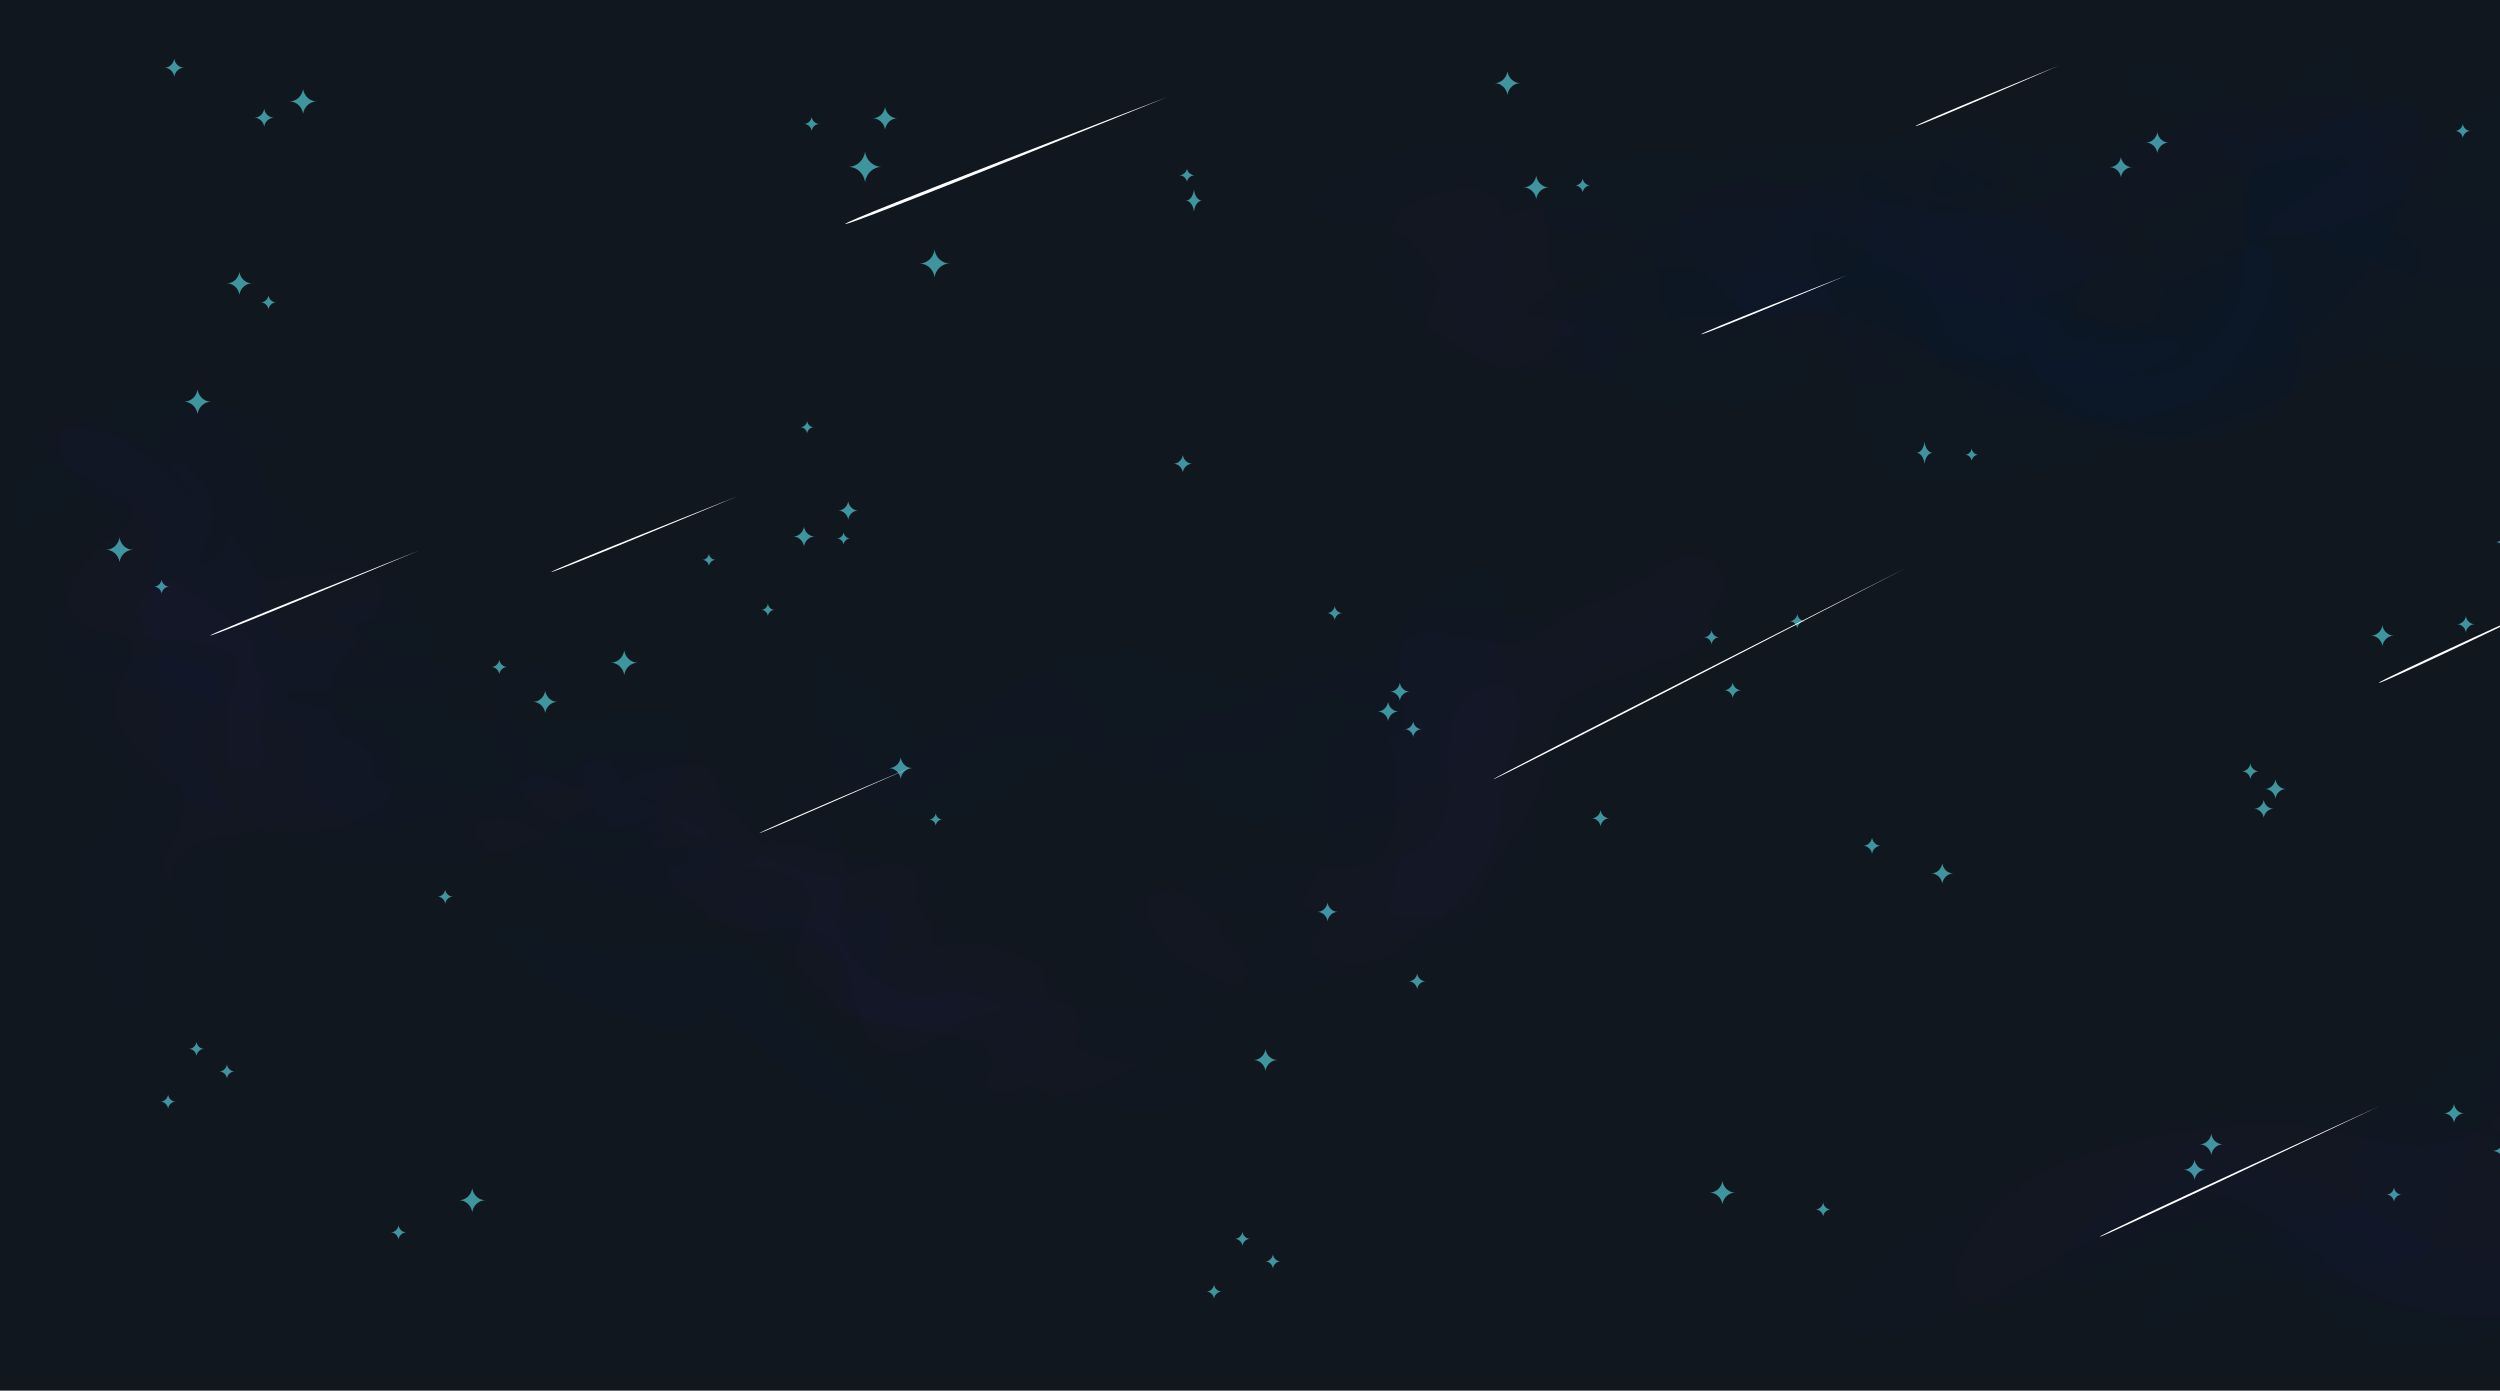 <svg width="1440" height="801" viewBox="0 0 1440 801" fill="none" xmlns="http://www.w3.org/2000/svg">
<path d="M-7 808H1540.9V0H-7V808Z" fill="#10171E"/>
<g opacity="0.2">
<path opacity="0.2" d="M354.235 494.695C374.303 490.953 367.881 459.52 398.385 473.74C428.889 487.96 470.126 510.719 493.107 502.928C519.597 493.947 552.509 487.96 538.06 527.625C524.378 565.184 589.434 583.756 665.694 577.02C741.953 570.284 683.354 598.724 652.047 615.937C620.741 633.15 551.706 648.118 521.202 624.17C490.699 600.221 465.012 538.851 400.793 527.625C336.575 516.399 258.71 489.457 276.37 474.488C294.03 459.52 331.572 498.921 354.235 494.695Z" fill="#2C0F53"/>
</g>
<g opacity="0.2">
<path opacity="0.2" d="M399.991 498.438C408.018 499.186 409.462 503.344 431.297 497.689C445.746 493.947 444.943 458.024 456.984 452.037C479.826 440.679 481.066 476.734 488.291 504.425C493.511 524.433 497.924 550.078 515.584 548.581C543.609 546.205 561.339 538.103 589.435 548.581C617.53 559.058 581.479 606.174 658.103 613.301C734.728 620.428 679.34 646.622 640.809 639.886C602.278 633.151 579.802 622.673 568.564 606.208C557.325 589.743 519.597 602.466 500.332 588.246C481.066 574.027 479.461 532.864 448.154 529.871C416.848 526.877 418.453 530.619 404.807 523.135C391.161 515.651 368.031 495.458 399.991 498.438Z" fill="#2C0F53"/>
</g>
<g opacity="0.2">
<path opacity="0.2" d="M351.024 438.565C371.895 479.728 384.264 455.779 400.793 455.779C416.848 455.779 434.269 488.83 454.576 486.463C480.264 483.47 489.094 507.418 482.672 531.367C480.264 540.348 501.937 577.769 538.863 572.53C575.788 567.291 596.659 595.73 595.856 609.202C595.054 622.673 583.815 633.15 570.169 627.912C557.55 623.067 591.843 604.711 566.155 598.724C540.468 592.737 466.617 591.24 459.393 564.297C452.168 537.355 480.188 520.242 459.393 506.67C435.311 490.953 431.297 511.161 408.018 485.715C393.572 469.924 350.685 492.836 338.983 461.017C329.351 434.823 343.861 424.437 351.024 438.565Z" fill="#2C0F53"/>
</g>
<g opacity="0.2">
<path opacity="0.2" d="M783.357 403.325C736.779 389.644 747.228 414.375 735.999 425.684C725.093 436.669 687.244 426.136 675.312 441.637C660.219 461.246 635.37 451.019 620.882 430.357C615.448 422.608 571.271 412.018 550.31 440.841C529.35 469.664 492.788 464.625 482.73 454.924C472.671 445.224 472.058 430.417 485.452 424.639C497.836 419.297 488.99 455.229 511.153 441.72C533.314 428.213 584.66 378.701 610.774 392.06C636.89 405.419 631.325 436.214 656.135 431.206C684.865 425.406 671.685 408.933 707.528 410.291C729.77 411.134 740.869 366.227 773.864 379.835C801.025 391.038 799.343 408.021 783.357 403.325Z" fill="#2C0F53"/>
</g>
<g opacity="0.2">
<path opacity="0.2" d="M426.481 520.89C432.902 509.664 457.787 530.619 477.855 531.368C489.626 531.807 491.502 526.877 500.332 523.135C509.162 519.393 521.203 527.625 511.57 548.581C501.937 569.536 512.373 578.517 531.638 574.775C550.903 571.033 565.876 574.458 549.62 583.082C535.652 590.492 522.005 590.491 504.345 588.246C490.455 586.481 478.658 576.272 484.277 565.794C489.896 555.316 481.406 548.437 472.236 545.587C452.971 539.6 420.903 530.639 426.481 520.89Z" fill="#05134F"/>
</g>
<g opacity="0.2">
<path opacity="0.2" d="M430.494 464.759C424.137 441.054 407.215 439.314 389.555 440.81C365.558 442.845 346.208 463.263 321.323 449.791C295.798 435.974 290.82 398.151 318.112 395.158C325.375 394.361 328.251 386.903 306.071 380.938C291.175 376.932 277.173 401.145 290.82 437.817C302.934 470.372 331.44 486.382 363.709 475.196C395.977 464.011 399.188 482.721 395.977 493.947C392.766 505.173 404.807 543.342 442.535 535.858C480.263 528.374 489.134 549.289 491.923 575.13C494.713 600.969 511.57 609.202 528.427 603.963C545.284 598.724 570.478 565.132 600.425 593.903C630.374 622.673 632.782 565.794 582.21 548.581C531.638 531.367 526.019 531.367 529.23 509.664C532.441 487.96 464.45 492.644 446.67 488.057C428.889 483.47 432.902 473.74 430.494 464.759Z" fill="#2C0F53"/>
</g>
<g opacity="0.2">
<path opacity="0.2" d="M16.287 303.104C-5.387 307.594 7.457 275.413 30.736 255.206C52.307 236.482 66.858 221.528 107.798 231.257C148.737 240.986 159.172 292.626 152.75 310.588C146.329 328.55 149.539 374.202 181.649 367.467C213.758 360.731 227.404 402.642 218.574 421.352C209.744 440.062 236.234 448.294 251.486 443.056C266.738 437.817 267.54 464.011 246.67 472.243C225.799 480.476 174.424 476.734 174.424 439.314C174.424 401.893 124.655 415.365 101.376 392.913C78.097 370.46 88.532 341.273 88.532 314.33C88.532 287.387 56.81 285.64 48.396 288.136C30.736 293.375 22.556 301.805 16.287 303.104Z" fill="#05134F"/>
</g>
<g opacity="0.2">
<path opacity="0.2" d="M49.199 246.974C72.904 249.206 140.71 271.671 119.036 310.588C97.362 349.505 178.438 327.801 204.928 330.046C231.418 332.291 220.982 353.996 197.703 379.441C174.424 404.887 209.744 462.514 253.894 458.772C298.044 455.03 346.075 430.988 384.672 433.279C423.27 435.572 423.75 483.006 393.809 487.354C363.868 491.702 378.79 483.532 386.18 474.894C393.569 466.256 364.671 444.553 327.745 472.992C290.82 501.431 201.717 509.664 168.002 489.457C134.288 469.25 120.641 429.584 135.893 392.164C151.145 354.744 51.607 380.19 41.171 351.002C30.736 321.814 87.73 303.852 73.28 290.381C58.831 276.91 -30.272 239.49 49.199 246.974Z" fill="#2C0F53"/>
</g>
<g opacity="0.2">
<path opacity="0.2" d="M85.476 561.584C79.109 630.182 26.903 515.543 50.602 485.904C86.804 440.632 61.638 436.464 48.695 419.645C35.754 402.825 8.616 365.329 40.659 332.608C72.702 299.887 52.901 284.951 44.981 277.368C28.701 261.782 18.489 206.871 95.464 271.675C172.439 336.479 154.299 358.303 147.594 369.782C140.888 381.26 154.145 403.363 188.326 408.374C222.508 413.385 249.746 441.124 215.925 466.941C182.105 492.758 111.893 463.188 99.01 502.58C87.76 536.979 87.206 542.945 85.476 561.584Z" fill="#2C0F53"/>
</g>
<g opacity="0.2">
<path opacity="0.2" d="M129.791 535.654C133.116 582.846 84.888 510.068 97.676 487.647C117.209 453.402 99.656 453.009 88.994 442.844C78.332 432.678 55.726 409.849 73.835 384.527C91.944 359.205 76.833 350.983 70.61 346.602C57.82 337.596 44.764 301.303 104.253 337.844C163.741 374.386 153.858 390.961 150.585 399.404C147.312 407.848 158.777 421.57 182.544 421.661C206.311 421.751 227.896 437.945 207.812 458.751C187.728 479.558 136.758 466.285 132.403 494.28C128.599 518.725 128.888 522.829 129.791 535.654Z" fill="#2C0F53"/>
</g>
<g opacity="0.2">
<path opacity="0.2" d="M59.831 371.853C80.449 381 124.035 375.104 127.17 391.582C130.305 408.06 115.818 416.234 117.354 431.209C118.891 446.183 126.07 455.94 131.661 461.951C137.253 467.96 121.181 471.638 112.382 464.867C103.583 458.096 84.394 441.554 92.522 419.882C100.649 398.211 74.972 395.863 59.742 391.311C44.511 386.759 34.961 368.759 40.608 362.795C46.254 356.83 46.213 365.811 59.831 371.853Z" fill="#05134F"/>
</g>
<g opacity="0.2">
<path opacity="0.2" d="M111.009 327.801C81.001 338.992 61.239 357.737 86.124 392.913C111.009 428.088 123.049 441.559 144.723 443.056C166.397 444.552 126.26 392.913 183.254 398.151C240.248 403.39 313.296 396.655 256.302 383.183C199.309 369.712 188.873 356.989 221.785 357.737C254.697 358.486 233.023 332.292 199.309 314.33C165.594 296.368 126.26 260.445 165.594 256.703C204.928 252.961 112.614 220.031 98.165 240.986C83.716 261.942 115.492 288.339 125.693 299.837C135.893 311.336 127.063 321.814 111.009 327.801Z" fill="#2C0F53"/>
</g>
<g opacity="0.2">
<path opacity="0.2" d="M1071.87 107.022C1062.86 75.662 1144.12 154.92 1204.32 181.863C1264.53 208.805 1247.67 142.945 1220.38 112.261C1193.09 81.576 1237.24 55.382 1363.26 98.79C1489.29 142.197 1482.07 173.63 1424.27 166.894C1366.48 160.159 1281.39 101.035 1307.88 148.184C1334.37 195.334 1334.66 257.898 1260.66 253.558C1186.66 249.219 1076.69 181.863 1000.43 181.863C924.172 181.863 920.158 199.824 933.002 214.792C945.846 229.76 887.247 220.78 895.274 190.095C903.301 159.41 965.111 148.933 999.629 154.92C1034.15 160.907 1092.75 179.617 1071.87 107.022Z" fill="#05134F"/>
</g>
<g opacity="0.2">
<path opacity="0.2" d="M1275.56 84.023C1302.57 107.85 1295.85 139.373 1284.22 165.322C1272.59 191.271 1232.58 211.644 1176.04 188.498C1119.51 165.353 1076.31 118.435 1027.28 118.204C978.257 117.972 929.798 129.703 914.136 172.299C898.473 214.894 945.382 232.103 957.275 234.95C975.967 239.426 1060.21 236.711 1038.46 201.647C1016.71 166.582 1056.08 166.462 1063.07 195.391C1070.07 224.319 1062.19 278.581 1105.6 279.044C1149.01 279.506 1309.35 254.934 1375.21 186.302C1441.06 117.67 1316.74 139.264 1370.93 95.832C1425.12 52.403 1377.56 49.114 1342.5 72.281C1307.43 95.447 1299.85 43.19 1258.96 39.008C1170.15 29.924 1250.4 61.834 1275.56 84.023Z" fill="#05134F"/>
</g>
<g opacity="0.2">
<path opacity="0.2" d="M1009.26 150.429C1028.13 118.851 1056.62 79.331 1116.02 92.802C1175.43 106.274 1201.11 170.636 1245.26 142.945C1289.41 115.254 1298.76 102.76 1318.97 85.433C1339.18 68.105 1437.58 8.143 1377.14 130.926C1316.71 253.709 1169 256.703 1138.5 231.257C1108 205.811 1087.93 154.171 1066.26 164.649C1044.58 175.127 977.955 202.818 1009.26 150.429Z" fill="#05134F"/>
</g>
<g opacity="0.2">
<path opacity="0.2" d="M1169 92.802C1193.36 55.648 1216.37 101.783 1224.39 133.964C1232.42 166.146 1254.9 167.643 1278.98 148.184C1303.06 128.726 1329.72 149.186 1283.88 211.551C1238.04 273.916 1173.02 229.012 1156.96 184.108C1148.82 161.343 1151.34 119.745 1169 92.802Z" fill="#05134F"/>
</g>
<g opacity="0.2">
<path opacity="0.2" d="M1133.68 72.595C1114.89 87.068 1095.96 140.7 1115.22 178.869C1134.49 217.037 1194.38 228.718 1238.84 211.05C1287.81 191.592 1217.97 191.592 1188.27 185.604C1163.63 180.638 1143.32 152.675 1152.15 120.493C1160.98 88.312 1152.15 58.376 1133.68 72.595Z" fill="#05134F"/>
</g>
<g opacity="0.2">
<path opacity="0.2" d="M1330.35 36.672C1365.6 6.713 1356.84 56.13 1370.49 86.067C1384.14 116.003 1429.09 43.407 1457.18 50.892C1485.28 58.376 1421.06 133.216 1476.45 145.939C1531.84 158.662 1484.48 208.057 1433.1 211.799C1381.73 215.541 1357.2 189.159 1318.09 227.047C1278.98 264.935 1215.56 261.942 1192.28 239.49C1169 217.037 1157.77 195.334 1210.75 213.295C1263.73 231.257 1297.09 180.836 1293.25 143.18C1289.41 105.525 1303.06 59.872 1330.35 36.672Z" fill="#05134F"/>
</g>
<g opacity="0.2">
<path opacity="0.2" d="M1006.18 189.54C991.304 206.387 961.408 207.132 955.858 164.572C950.309 122.013 918.418 136.005 899.222 134.482C880.025 132.958 883.04 91.135 934.841 88.487C986.644 85.839 1063.31 84.413 1101.92 76.211C1140.54 68.01 1236.74 99.682 1146.46 109.04C1056.18 118.398 1178.48 116.83 1197.54 143.51C1216.6 170.19 1162.89 227.14 1112.01 202.07C1061.13 177 1024.15 169.184 1006.18 189.54Z" fill="#05134F"/>
</g>
<g opacity="0.2">
<path opacity="0.2" d="M795.736 397.403C803.177 354.391 812.593 343.518 851.927 351.75C891.26 359.983 934.608 345.763 961.098 324.059C987.588 302.356 1020.5 351.75 961.098 388.422C901.696 425.094 889.655 452.037 881.628 497.689C873.6 543.342 815.804 558.31 769.246 553.82C722.687 549.329 806.974 507.418 805.368 461.017C803.763 414.616 791.722 420.604 795.736 397.403Z" fill="#2C0F53"/>
</g>
<g opacity="0.2">
<path opacity="0.2" d="M821.423 414.616C812.747 385.94 821.423 368.964 840.688 371.957C859.954 374.951 893.668 386.177 923.369 365.222C953.07 344.266 1007.66 351.002 978.758 370.46C949.859 389.919 871.357 395.877 868.465 449.028C865.573 502.18 826.239 541.845 805.368 539.6C784.497 537.355 830.253 443.804 821.423 414.616Z" fill="#2C0F53"/>
</g>
<g opacity="0.2">
<path opacity="0.2" d="M762.021 461.018C759.677 415.117 783.106 408.766 799.856 421.046C816.607 433.327 804.566 389.919 806.171 374.951C807.777 359.983 823.831 362.976 859.151 369.712C894.471 376.448 901.696 341.273 953.873 324.059C1006.05 306.846 1001.23 352.499 962.703 369.712C924.172 386.925 900.579 373.709 891.103 435.7C881.627 497.689 786.906 582.259 721.082 569.536C655.258 556.813 648.837 502.928 675.327 511.909C701.817 520.89 701.014 550.826 733.926 532.864C766.838 514.903 762.824 476.734 762.021 461.018Z" fill="#2C0F53"/>
</g>
<g opacity="0.2">
<path opacity="0.2" d="M852.426 396.718C820.965 410.291 845.547 452.92 827.548 479.897C809.549 506.873 744.705 498.251 716.521 500.404C688.337 502.558 619.021 526.806 643.366 556.642C667.709 586.478 718.899 573.209 718.609 560.292C718.319 547.375 674.431 529.541 733.792 523.917C793.154 518.294 834.197 541.994 852.196 515.018C870.195 488.042 861.608 451.48 870.306 430.8C879.005 410.119 877.163 386.045 852.426 396.718Z" fill="#2C0F53"/>
</g>
<g opacity="0.2">
<path opacity="0.2" d="M483.474 381.687C515.273 402.971 538.863 445.301 559.733 419.107C580.604 392.913 621.578 360.048 657.683 375.358C693.789 390.668 763.626 412.371 798.946 368.215C834.266 324.059 885.781 292.406 859.622 395.796C833.464 499.187 715.463 481.973 694.592 463.263C673.721 444.553 648.836 422.849 616.727 436.32C584.618 449.791 550.101 490.205 507.556 464.011C465.012 437.817 452.168 360.731 483.474 381.687Z" fill="#05134F"/>
</g>
<g opacity="0.2">
<path opacity="0.2" d="M194.492 357.738C176.215 344.958 239.445 342.769 245.867 356.241C252.289 369.712 244.261 407.881 269.146 415.365C294.031 422.849 328.548 412.371 357.446 410.126C386.344 407.881 415.243 407.132 393.569 443.056C371.895 478.979 379.922 496.192 408.018 486.463C436.113 476.734 412.834 517.896 368.684 513.406C324.534 508.915 304.422 485.209 334.145 464.506C363.868 443.804 301.255 459.521 282.792 458.024C264.33 456.527 203.322 452.037 215.363 419.855C227.404 387.674 220.18 375.699 194.492 357.738Z" fill="#05134F"/>
</g>
<g opacity="0.2">
<path opacity="0.2" d="M1082.31 204.315C1039.3 167.205 1022.2 106.451 1074.73 144.531C1127.26 182.611 1200.9 180.944 1225.89 139.119C1250.88 97.293 1409.02 63.614 1329.55 112.261C1250.08 160.907 1384.94 127.229 1407.41 93.551C1429.89 59.873 1283.79 35.175 1224.39 87.563C1164.99 139.952 1094.35 118.996 1067.06 112.261C1039.77 105.525 940.227 89.809 973.941 145.939C1007.66 202.069 1136.09 250.716 1082.31 204.315Z" fill="#2C0F53"/>
</g>
<g opacity="0.2">
<path opacity="0.2" d="M769.246 101.035C789.364 88.14 867.179 65.86 883.233 100.286C899.288 134.713 880.022 165.398 907.315 166.894C934.608 168.391 887.247 224.522 855.94 208.805C824.634 193.089 839.886 133.216 782.892 127.977C725.898 122.738 756.402 109.267 769.246 101.035Z" fill="#2C0F53"/>
</g>
<g opacity="0.2">
<path opacity="0.2" d="M806.171 122.738C819.015 112.261 855.94 98.79 864.77 120.493C873.6 142.197 850.321 171.385 879.219 180.366C908.118 189.346 957.084 187.101 941.832 199.076C926.58 211.05 892.665 232.044 847.01 203.586C801.355 175.128 778.878 158.662 806.171 122.738Z" fill="#2C0F53"/>
</g>
<g opacity="0.2">
<path opacity="0.2" d="M840.663 148.781C859.954 121.242 897.682 105.526 935.41 130.972C973.139 156.417 893.668 148.933 869.587 190.096C845.505 231.258 798.093 197.276 840.663 148.781Z" fill="#2C0F53"/>
</g>
<g opacity="0.2">
<path opacity="0.2" d="M1406.61 642.88C1505.35 678.803 1508.56 743.914 1426.68 734.934C1344.8 725.953 1319.92 654.854 1250.88 688.532C1181.85 722.211 1096.76 789.567 1062.24 765.618C1027.72 741.669 1179.16 656.718 1275.77 640.634C1343.2 629.408 1382.58 634.135 1406.61 642.88Z" fill="#2C0F53"/>
</g>
<g opacity="0.2">
<path opacity="0.2" d="M1164.19 682.545C1129.08 711.644 1108.8 752.147 1146.53 752.147C1184.26 752.147 1241.25 702.752 1278.98 702.752C1316.71 702.752 1300.65 744.663 1402.6 756.637C1504.54 768.612 1525.42 710.236 1523.01 636.144C1520.6 562.052 1503.74 520.89 1463.61 606.956C1423.47 693.023 1362.46 648.119 1311.89 647.37C1261.32 646.622 1185.86 664.584 1164.19 682.545Z" fill="#2C0F53"/>
</g>
<g opacity="0.2">
<path opacity="0.2" d="M1204.32 698.262C1231.19 655.868 1276.57 645.125 1313.5 670.571C1350.42 696.017 1382.53 684.042 1400.19 677.306C1417.85 670.571 1462 675.81 1453.17 698.262C1444.34 720.714 1489.29 715.475 1501.33 690.778C1513.37 666.08 1545.48 719.965 1501.33 746.16C1457.18 772.354 1376.91 757.386 1350.42 735.682C1323.93 713.978 1281.39 675.061 1254.09 690.778C1226.8 706.494 1193.89 714.727 1204.32 698.262Z" fill="#2C0F53"/>
</g>
<g opacity="0.2">
<path opacity="0.2" d="M1195.92 711.149C1180.81 727.497 1177.59 755.968 1238.22 732.483C1298.85 708.999 1317.87 734.418 1332.37 753.819C1346.86 773.22 1396.91 786.997 1445.94 764.267C1494.97 741.536 1518.45 696.895 1467.49 716.224C1416.54 735.553 1361.34 696.439 1346.27 685.707C1331.21 674.974 1287.89 666.283 1258.91 675.572C1229.92 684.86 1207.59 698.525 1195.92 711.149Z" fill="#05134F"/>
</g>
<g opacity="0.2">
<path opacity="0.2" d="M1234.86 753.899C1207.97 797.243 1272.62 733.04 1350.36 734.866C1428.1 736.694 1396.98 672.13 1444.78 630.797C1492.58 589.463 1477.49 559.148 1394.85 623.295C1312.21 687.441 1389.24 679.305 1344.6 697.615C1299.97 715.925 1258.53 715.762 1234.86 753.899Z" fill="#05134F"/>
</g>
<g opacity="0.2">
<path opacity="0.2" d="M512.08 644.686C558.154 647.377 480.403 625.593 452.129 569.128C423.856 512.663 382.497 559.719 330.075 541.266C277.654 522.812 258.417 545.247 343.011 579.954C427.605 614.66 391.385 562.526 423.593 587.528C455.8 612.53 471.542 642.318 512.08 644.686Z" fill="#05134F"/>
</g>
<g opacity="0.2">
<path opacity="0.2" d="M495.076 636.096C533.821 638.358 468.438 620.04 444.661 572.556C420.885 525.072 386.104 564.643 342.021 549.125C297.937 533.607 281.759 552.473 352.899 581.66C424.038 610.846 393.578 567.004 420.663 588.029C447.748 609.055 460.985 634.105 495.076 636.096Z" fill="#05134F"/>
</g>
<g opacity="0.2">
<path opacity="0.2" d="M1514.98 340.524C1519.24 369.527 1464.41 433.326 1501.33 487.212C1522.6 518.243 1498.93 565.046 1476.45 580.762C1453.97 596.479 1413.84 624.17 1436.31 649.615C1458.79 675.061 1467.62 665.332 1495.71 678.803C1523.81 692.275 1502.87 652.408 1484.48 627.163C1466.09 601.919 1520.6 615.937 1535.05 568.039C1549.5 520.141 1555.05 456.054 1535.05 430.333C1511.77 400.397 1547.09 363.725 1543.88 347.26C1540.67 330.795 1498.93 231.257 1514.98 340.524Z" fill="#2C0F53"/>
</g>
<g opacity="0.6">
<path d="M875.758 47.894C871.982 47.894 868.852 50.821 868.289 54.652C867.721 50.821 864.591 47.894 860.814 47.894C864.591 47.894 867.721 44.966 868.289 41.14C868.852 44.966 871.982 47.894 875.758 47.894Z" fill="#5DEAF4"/>
<path d="M547.055 151.77C542.64 151.77 538.982 155.193 538.322 159.67C537.659 155.193 534.001 151.77 529.586 151.77C534.001 151.77 537.659 148.348 538.322 143.875C538.982 148.348 542.64 151.77 547.055 151.77Z" fill="#5DEAF4"/>
<path d="M182.482 58.419C178.497 58.419 175.195 61.507 174.601 65.549C174.002 61.507 170.7 58.419 166.715 58.419C170.7 58.419 174.002 55.33 174.601 51.293C175.195 55.33 178.497 58.419 182.482 58.419Z" fill="#5DEAF4"/>
<path d="M516.987 68.131C513.35 68.131 510.336 70.951 509.793 74.639C509.246 70.951 506.232 68.131 502.594 68.131C506.232 68.131 509.246 65.311 509.793 61.627C510.336 65.311 513.35 68.131 516.987 68.131Z" fill="#5DEAF4"/>
<path d="M507.883 96.109C503.023 96.109 498.997 99.876 498.271 104.804C497.541 99.876 493.514 96.109 488.654 96.109C493.514 96.109 497.541 92.343 498.271 87.42C498.997 92.343 503.023 96.109 507.883 96.109Z" fill="#5DEAF4"/>
<path d="M892.272 107.951C888.524 107.951 885.418 110.857 884.859 114.658C884.295 110.857 881.19 107.951 877.441 107.951C881.19 107.951 884.295 105.046 884.859 101.249C885.418 105.046 888.524 107.951 892.272 107.951Z" fill="#5DEAF4"/>
<path d="M1249.27 82.129C1245.91 82.129 1243.13 84.731 1242.63 88.133C1242.12 84.731 1239.34 82.129 1235.99 82.129C1239.34 82.129 1242.12 79.528 1242.63 76.129C1243.13 79.528 1245.91 82.129 1249.27 82.129Z" fill="#5DEAF4"/>
<path d="M1270.48 673.804C1267.25 673.804 1264.57 676.309 1264.09 679.584C1263.61 676.309 1260.93 673.804 1257.7 673.804C1260.93 673.804 1263.61 671.299 1264.09 668.026C1264.57 671.299 1267.25 673.804 1270.48 673.804Z" fill="#5DEAF4"/>
<path d="M770.619 525.251C767.611 525.251 765.118 527.583 764.669 530.633C764.217 527.583 761.725 525.251 758.717 525.251C761.725 525.251 764.217 522.921 764.669 519.874C765.118 522.921 767.611 525.251 770.619 525.251Z" fill="#5DEAF4"/>
<path d="M821.265 565.239C818.747 565.239 816.662 567.189 816.286 569.742C815.908 567.189 813.823 565.239 811.305 565.239C813.823 565.239 815.908 563.287 816.286 560.738C816.662 563.287 818.747 565.239 821.265 565.239Z" fill="#5DEAF4"/>
<path d="M818.977 420.002C816.46 420.002 814.375 421.953 813.999 424.505C813.621 421.953 811.535 420.002 809.019 420.002C811.535 420.002 813.621 418.051 813.999 415.502C814.375 418.051 816.46 420.002 818.977 420.002Z" fill="#5DEAF4"/>
<path d="M1083.46 487.167C1080.85 487.167 1078.68 489.196 1078.29 491.85C1077.89 489.196 1075.73 487.167 1073.11 487.167C1075.73 487.167 1077.89 485.138 1078.29 482.487C1078.68 485.138 1080.85 487.167 1083.46 487.167Z" fill="#5DEAF4"/>
<path d="M927.096 471.316C924.478 471.316 922.309 473.344 921.919 475.999C921.526 473.344 919.358 471.316 916.74 471.316C919.358 471.316 921.526 469.287 921.919 466.636C922.309 469.287 924.478 471.316 927.096 471.316Z" fill="#5DEAF4"/>
<path d="M1425.53 359.554C1422.91 359.554 1420.74 361.583 1420.35 364.237C1419.96 361.583 1417.79 359.554 1415.17 359.554C1417.79 359.554 1419.96 357.525 1420.35 354.874C1420.74 357.525 1422.91 359.554 1425.53 359.554Z" fill="#5DEAF4"/>
<path d="M1125.2 503.112C1121.94 503.112 1119.25 505.635 1118.76 508.936C1118.27 505.635 1115.58 503.112 1112.32 503.112C1115.58 503.112 1118.27 500.59 1118.76 497.293C1119.25 500.59 1121.94 503.112 1125.2 503.112Z" fill="#5DEAF4"/>
<path d="M1378.92 366.14C1375.57 366.14 1372.79 368.742 1372.28 372.144C1371.78 368.742 1369 366.14 1365.65 366.14C1369 366.14 1371.78 363.539 1372.28 360.141C1372.79 363.539 1375.57 366.14 1378.92 366.14Z" fill="#5DEAF4"/>
<path d="M1447.26 312.226C1444.78 312.226 1442.72 314.147 1442.35 316.66C1441.98 314.147 1439.93 312.226 1437.45 312.226C1439.93 312.226 1441.98 310.305 1442.35 307.794C1442.72 310.305 1444.78 312.226 1447.26 312.226Z" fill="#5DEAF4"/>
<path d="M145.178 163.215C141.499 163.215 138.451 166.066 137.902 169.796C137.349 166.066 134.301 163.215 130.623 163.215C134.301 163.215 137.349 160.363 137.902 156.637C138.451 160.363 141.499 163.215 145.178 163.215Z" fill="#5DEAF4"/>
<path d="M121.594 231.399C117.64 231.399 114.366 234.464 113.775 238.472C113.181 234.464 109.905 231.399 105.951 231.399C109.905 231.399 113.181 228.334 113.775 224.33C114.366 228.334 117.64 231.399 121.594 231.399Z" fill="#5DEAF4"/>
<path d="M292.24 384.18C289.895 384.18 287.952 385.998 287.603 388.375C287.25 385.998 285.307 384.18 282.962 384.18C285.307 384.18 287.25 382.363 287.603 379.988C287.952 382.363 289.895 384.18 292.24 384.18Z" fill="#5DEAF4"/>
<path d="M367.386 381.711C363.433 381.711 360.157 384.776 359.567 388.784C358.973 384.776 355.696 381.711 351.742 381.711C355.696 381.711 358.973 378.646 359.567 374.641C360.157 378.646 363.433 381.711 367.386 381.711Z" fill="#5DEAF4"/>
<path d="M76.67 316.673C72.717 316.673 69.441 319.739 68.851 323.747C68.257 319.739 64.981 316.673 61.027 316.673C64.981 316.673 68.257 313.609 68.851 309.604C69.441 313.609 72.717 316.673 76.67 316.673Z" fill="#5DEAF4"/>
<path d="M1419.47 641.275C1416.45 641.275 1413.95 643.614 1413.5 646.676C1413.05 643.614 1410.54 641.275 1407.53 641.275C1410.54 641.275 1413.05 638.935 1413.5 635.877C1413.95 638.935 1416.45 641.275 1419.47 641.275Z" fill="#5DEAF4"/>
<path d="M1448.58 662.928C1445.31 662.928 1442.61 665.46 1442.12 668.773C1441.63 665.46 1438.92 662.928 1435.65 662.928C1438.92 662.928 1441.63 660.395 1442.12 657.086C1442.61 660.395 1445.31 662.928 1448.58 662.928Z" fill="#5DEAF4"/>
<path d="M1383.43 688.09C1381.16 688.09 1379.29 689.844 1378.95 692.139C1378.61 689.844 1376.74 688.09 1374.47 688.09C1376.74 688.09 1378.61 686.336 1378.95 684.043C1379.29 686.336 1381.16 688.09 1383.43 688.09Z" fill="#5DEAF4"/>
<path d="M1054.61 696.635C1052.35 696.635 1050.48 698.391 1050.14 700.686C1049.8 698.391 1047.92 696.635 1045.66 696.635C1047.92 696.635 1049.8 694.882 1050.14 692.59C1050.48 694.882 1052.35 696.635 1054.61 696.635Z" fill="#5DEAF4"/>
<path d="M737.681 726.569C735.417 726.569 733.542 728.324 733.204 730.618C732.864 728.324 730.988 726.569 728.726 726.569C730.988 726.569 732.864 724.815 733.204 722.522C733.542 724.815 735.417 726.569 737.681 726.569Z" fill="#5DEAF4"/>
<path d="M720.13 713.57C717.867 713.57 715.992 715.325 715.654 717.619C715.314 715.325 713.438 713.57 711.175 713.57C713.438 713.57 715.314 711.816 715.654 709.523C715.992 711.816 717.867 713.57 720.13 713.57Z" fill="#5DEAF4"/>
<path d="M703.773 743.971C701.51 743.971 699.633 745.726 699.295 748.021C698.955 745.726 697.079 743.971 694.816 743.971C697.079 743.971 698.955 742.217 699.295 739.924C699.633 742.217 701.51 743.971 703.773 743.971Z" fill="#5DEAF4"/>
<path d="M135.205 617.151C132.942 617.151 131.066 618.905 130.728 621.2C130.388 618.905 128.512 617.151 126.25 617.151C128.512 617.151 130.388 615.396 130.728 613.104C131.066 615.396 132.942 617.151 135.205 617.151Z" fill="#5DEAF4"/>
<path d="M117.655 604.152C115.391 604.152 113.516 605.906 113.178 608.201C112.838 605.906 110.962 604.152 108.699 604.152C110.962 604.152 112.838 602.397 113.178 600.105C113.516 602.397 115.391 604.152 117.655 604.152Z" fill="#5DEAF4"/>
<path d="M101.297 634.553C99.034 634.553 97.157 636.307 96.819 638.602C96.479 636.307 94.603 634.553 92.34 634.553C94.603 634.553 96.479 632.799 96.819 630.506C97.157 632.799 99.034 634.553 101.297 634.553Z" fill="#5DEAF4"/>
<path d="M260.918 516.464C258.655 516.464 256.779 518.218 256.441 520.513C256.102 518.218 254.226 516.464 251.963 516.464C254.226 516.464 256.102 514.709 256.441 512.417C256.779 514.709 258.655 516.464 260.918 516.464Z" fill="#5DEAF4"/>
<path d="M773.259 353.138C770.996 353.138 769.12 354.893 768.782 357.188C768.443 354.893 766.567 353.138 764.304 353.138C766.567 353.138 768.443 351.383 768.782 349.091C769.12 351.383 770.996 353.138 773.259 353.138Z" fill="#5DEAF4"/>
<path d="M990.342 367.059C988.079 367.059 986.203 368.814 985.865 371.109C985.525 368.814 983.649 367.059 981.387 367.059C983.649 367.059 985.525 365.305 985.865 363.012C986.203 365.305 988.079 367.059 990.342 367.059Z" fill="#5DEAF4"/>
<path d="M97.567 337.912C95.303 337.912 93.427 339.667 93.089 341.962C92.749 339.667 90.873 337.912 88.61 337.912C90.873 337.912 92.749 336.158 93.089 333.865C93.427 336.158 95.303 337.912 97.567 337.912Z" fill="#5DEAF4"/>
<path d="M159.122 174.175C156.859 174.175 154.984 175.93 154.646 178.225C154.305 175.93 152.43 174.175 150.167 174.175C152.43 174.175 154.305 172.42 154.646 170.128C154.984 172.42 156.859 174.175 159.122 174.175Z" fill="#5DEAF4"/>
<path d="M472.015 71.399C469.752 71.399 467.875 73.153 467.538 75.449C467.197 73.153 465.322 71.399 463.058 71.399C465.322 71.399 467.197 69.644 467.538 67.352C467.875 69.644 469.752 71.399 472.015 71.399Z" fill="#5DEAF4"/>
<path d="M916.104 106.824C913.841 106.824 911.965 108.579 911.627 110.873C911.287 108.579 909.412 106.824 907.149 106.824C909.412 106.824 911.287 105.069 911.627 102.776C911.965 105.069 913.841 106.824 916.104 106.824Z" fill="#5DEAF4"/>
<path d="M1423.06 75.407C1420.8 75.407 1418.92 77.162 1418.58 79.457C1418.24 77.162 1416.37 75.407 1414.1 75.407C1416.37 75.407 1418.24 73.653 1418.58 71.36C1418.92 73.653 1420.8 75.407 1423.06 75.407Z" fill="#5DEAF4"/>
<path d="M805.668 409.811C802.575 409.811 800.012 412.208 799.55 415.345C799.085 412.208 796.522 409.811 793.428 409.811C796.522 409.811 799.085 407.413 799.55 404.279C800.012 407.413 802.575 409.811 805.668 409.811Z" fill="#5DEAF4"/>
<path d="M812.026 398.404C809.13 398.404 806.73 400.649 806.297 403.586C805.862 400.649 803.462 398.404 800.567 398.404C803.462 398.404 805.862 396.158 806.297 393.225C806.73 396.158 809.13 398.404 812.026 398.404Z" fill="#5DEAF4"/>
<path d="M1291.24 444.264C1293.75 444.264 1295.84 442.313 1296.22 439.761C1296.59 442.313 1298.68 444.264 1301.2 444.264C1298.68 444.264 1296.59 446.216 1296.22 448.765C1295.84 446.216 1293.75 444.264 1291.24 444.264Z" fill="#5DEAF4"/>
<path d="M1304.55 454.456C1307.64 454.456 1310.2 452.058 1310.67 448.921C1311.13 452.058 1313.69 454.456 1316.79 454.456C1313.69 454.456 1311.13 456.853 1310.67 459.987C1310.2 456.853 1307.64 454.456 1304.55 454.456Z" fill="#5DEAF4"/>
<path d="M1298.19 465.863C1301.09 465.863 1303.49 463.618 1303.92 460.681C1304.35 463.618 1306.75 465.863 1309.65 465.863C1306.75 465.863 1304.35 468.107 1303.92 471.04C1303.49 468.107 1301.09 465.863 1298.19 465.863Z" fill="#5DEAF4"/>
<path d="M157.912 67.806C155.016 67.806 152.617 70.051 152.184 72.988C151.749 70.051 149.35 67.806 146.453 67.806C149.35 67.806 151.749 65.561 152.184 62.628C152.617 65.561 155.016 67.806 157.912 67.806Z" fill="#5DEAF4"/>
<path d="M106.105 39.008C103.209 39.008 100.809 41.254 100.377 44.19C99.941 41.254 97.542 39.008 94.646 39.008C97.542 39.008 99.941 36.763 100.377 33.83C100.809 36.763 103.209 39.008 106.105 39.008Z" fill="#5DEAF4"/>
<path d="M525.615 442.444C522.17 442.444 519.315 445.114 518.801 448.608C518.283 445.114 515.429 442.444 511.983 442.444C515.429 442.444 518.283 439.773 518.801 436.283C519.315 439.773 522.17 442.444 525.615 442.444Z" fill="#5DEAF4"/>
<path d="M542.877 472.025C540.9 472.025 539.261 473.557 538.966 475.562C538.668 473.557 537.03 472.025 535.053 472.025C537.03 472.025 538.668 470.492 538.966 468.489C539.261 470.492 540.9 472.025 542.877 472.025Z" fill="#5DEAF4"/>
<path d="M489.814 310.169C487.836 310.169 486.198 311.701 485.903 313.706C485.606 311.701 483.968 310.169 481.99 310.169C483.968 310.169 485.606 308.637 485.903 306.634C486.198 308.637 487.836 310.169 489.814 310.169Z" fill="#5DEAF4"/>
<path d="M468.806 246.08C466.828 246.08 465.19 247.612 464.895 249.617C464.598 247.612 462.96 246.08 460.982 246.08C462.96 246.08 464.598 244.548 464.895 242.545C465.19 244.548 466.828 246.08 468.806 246.08Z" fill="#5DEAF4"/>
<path d="M412.263 322.486C410.285 322.486 408.647 324.018 408.352 326.023C408.054 324.018 406.416 322.486 404.439 322.486C406.416 322.486 408.054 320.954 408.352 318.951C408.647 320.954 410.285 322.486 412.263 322.486Z" fill="#5DEAF4"/>
<path d="M446.22 351.287C444.243 351.287 442.604 352.819 442.31 354.824C442.012 352.819 440.374 351.287 438.397 351.287C440.374 351.287 442.012 349.755 442.31 347.752C442.604 349.755 444.243 351.287 446.22 351.287Z" fill="#5DEAF4"/>
<path d="M1139.61 261.923C1137.64 261.923 1136 263.455 1135.7 265.46C1135.41 263.455 1133.77 261.923 1131.79 261.923C1133.77 261.923 1135.41 260.391 1135.7 258.388C1136 260.391 1137.64 261.923 1139.61 261.923Z" fill="#5DEAF4"/>
<path d="M1113.26 260.823C1110.87 260.823 1108.9 263.605 1108.54 267.246C1108.18 263.605 1106.21 260.823 1103.83 260.823C1106.21 260.823 1108.18 258.04 1108.54 254.403C1108.9 258.04 1110.87 260.823 1113.26 260.823Z" fill="#5DEAF4"/>
<path d="M692.434 115.549C690.051 115.549 688.078 118.332 687.722 121.973C687.364 118.332 685.389 115.549 683.007 115.549C685.389 115.549 687.364 112.766 687.722 109.13C688.078 112.766 690.051 115.549 692.434 115.549Z" fill="#5DEAF4"/>
<path d="M688.347 100.939C685.998 100.939 684.051 102.566 683.7 104.694C683.348 102.566 681.402 100.939 679.053 100.939C681.402 100.939 683.348 99.313 683.7 97.187C684.051 99.313 685.998 100.939 688.347 100.939Z" fill="#5DEAF4"/>
<path d="M321.132 404.276C317.55 404.276 314.581 407.054 314.046 410.686C313.508 407.054 310.54 404.276 306.957 404.276C310.54 404.276 313.508 401.499 314.046 397.87C314.581 401.499 317.55 404.276 321.132 404.276Z" fill="#5DEAF4"/>
<path d="M279.628 691.332C275.776 691.332 272.585 694.317 272.009 698.223C271.431 694.317 268.239 691.332 264.388 691.332C268.239 691.332 271.431 688.347 272.009 684.445C272.585 688.347 275.776 691.332 279.628 691.332Z" fill="#5DEAF4"/>
<path d="M234.079 709.859C231.789 709.859 229.89 711.635 229.548 713.957C229.204 711.635 227.306 709.859 225.016 709.859C227.306 709.859 229.204 708.084 229.548 705.764C229.89 708.084 231.789 709.859 234.079 709.859Z" fill="#5DEAF4"/>
<path d="M999.515 686.938C995.772 686.938 992.672 689.838 992.112 693.633C991.551 689.838 988.45 686.938 984.707 686.938C988.45 686.938 991.551 684.038 992.112 680.246C992.672 684.038 995.772 686.938 999.515 686.938Z" fill="#5DEAF4"/>
<path d="M686.851 267.097C684.054 267.097 681.736 269.266 681.319 272.102C680.898 269.266 678.58 267.097 675.783 267.097C678.58 267.097 680.898 264.929 681.319 262.096C681.736 264.929 684.054 267.097 686.851 267.097Z" fill="#5DEAF4"/>
<path d="M469.374 309.049C466.2 309.049 463.57 311.508 463.097 314.726C462.62 311.508 459.991 309.049 456.818 309.049C459.991 309.049 462.62 306.589 463.097 303.374C463.57 306.589 466.2 309.049 469.374 309.049Z" fill="#5DEAF4"/>
<path d="M494.422 294.052C491.464 294.052 489.013 296.345 488.571 299.345C488.127 296.345 485.676 294.052 482.718 294.052C485.676 294.052 488.127 291.759 488.571 288.762C489.013 291.759 491.464 294.052 494.422 294.052Z" fill="#5DEAF4"/>
<path d="M735.854 610.58C732.356 610.58 729.457 613.292 728.935 616.839C728.409 613.292 725.511 610.58 722.013 610.58C725.511 610.58 728.409 607.869 728.935 604.325C729.457 607.869 732.356 610.58 735.854 610.58Z" fill="#5DEAF4"/>
<path d="M1280.45 659.148C1277.04 659.148 1274.21 661.791 1273.7 665.249C1273.19 661.791 1270.37 659.148 1266.96 659.148C1270.37 659.148 1273.19 656.505 1273.7 653.051C1274.21 656.505 1277.04 659.148 1280.45 659.148Z" fill="#5DEAF4"/>
<path d="M1228.13 96.297C1224.86 96.297 1222.15 98.833 1221.66 102.15C1221.17 98.833 1218.46 96.297 1215.19 96.297C1218.46 96.297 1221.17 93.762 1221.66 90.448C1222.15 93.762 1224.86 96.297 1228.13 96.297Z" fill="#5DEAF4"/>
<path d="M1039.8 357.814C1037.49 357.814 1035.59 359.599 1035.24 361.933C1034.9 359.599 1032.99 357.814 1030.69 357.814C1032.99 357.814 1034.9 356.029 1035.24 353.697C1035.59 356.029 1037.49 357.814 1039.8 357.814Z" fill="#5DEAF4"/>
<path d="M1003.01 397.549C1000.5 397.549 998.413 399.498 998.039 402.047C997.661 399.498 995.578 397.549 993.064 397.549C995.578 397.549 997.661 395.601 998.039 393.055C998.413 395.601 1000.5 397.549 1003.01 397.549Z" fill="#5DEAF4"/>
</g>
<path d="M672.352 55.901C672.352 55.901 485.911 127.187 486.908 128.974C487.926 130.799 672.352 55.901 672.352 55.901Z" fill="white"/>
<path d="M1209.39 712.406C1210 713.387 1370.33 637.241 1370.33 637.241C1370.33 637.241 1208.63 711.187 1209.39 712.406Z" fill="white"/>
<path d="M424.554 285.936C424.554 285.936 316.939 328.519 317.569 329.454C318.234 330.442 424.554 285.936 424.554 285.936Z" fill="white"/>
<path d="M1370.21 393.306C1371 394.646 1480.04 341.948 1480.04 341.948C1480.04 341.948 1369.52 392.149 1370.21 393.306Z" fill="white"/>
<path d="M241.12 317.195C241.12 317.195 120.59 364.924 121.155 366.002C121.787 367.209 241.12 317.195 241.12 317.195Z" fill="white"/>
<path d="M1185.69 37.882C1185.69 37.882 1102.76 71.612 1103.39 72.622C1103.97 73.549 1185.69 37.882 1185.69 37.882Z" fill="white"/>
<path d="M979.923 192.528C980.621 193.505 1063.85 158.56 1063.85 158.56C1063.85 158.56 979.245 191.549 979.923 192.528Z" fill="white"/>
<path d="M437.379 479.906C437.816 480.494 526.562 441.27 526.562 441.27C526.562 441.27 436.851 479.197 437.379 479.906Z" fill="white"/>
<path d="M860.147 448.844C859.605 447.963 1097.49 327.342 1097.49 327.342C1097.49 327.342 860.758 449.838 860.147 448.844Z" fill="white"/>
</svg>

